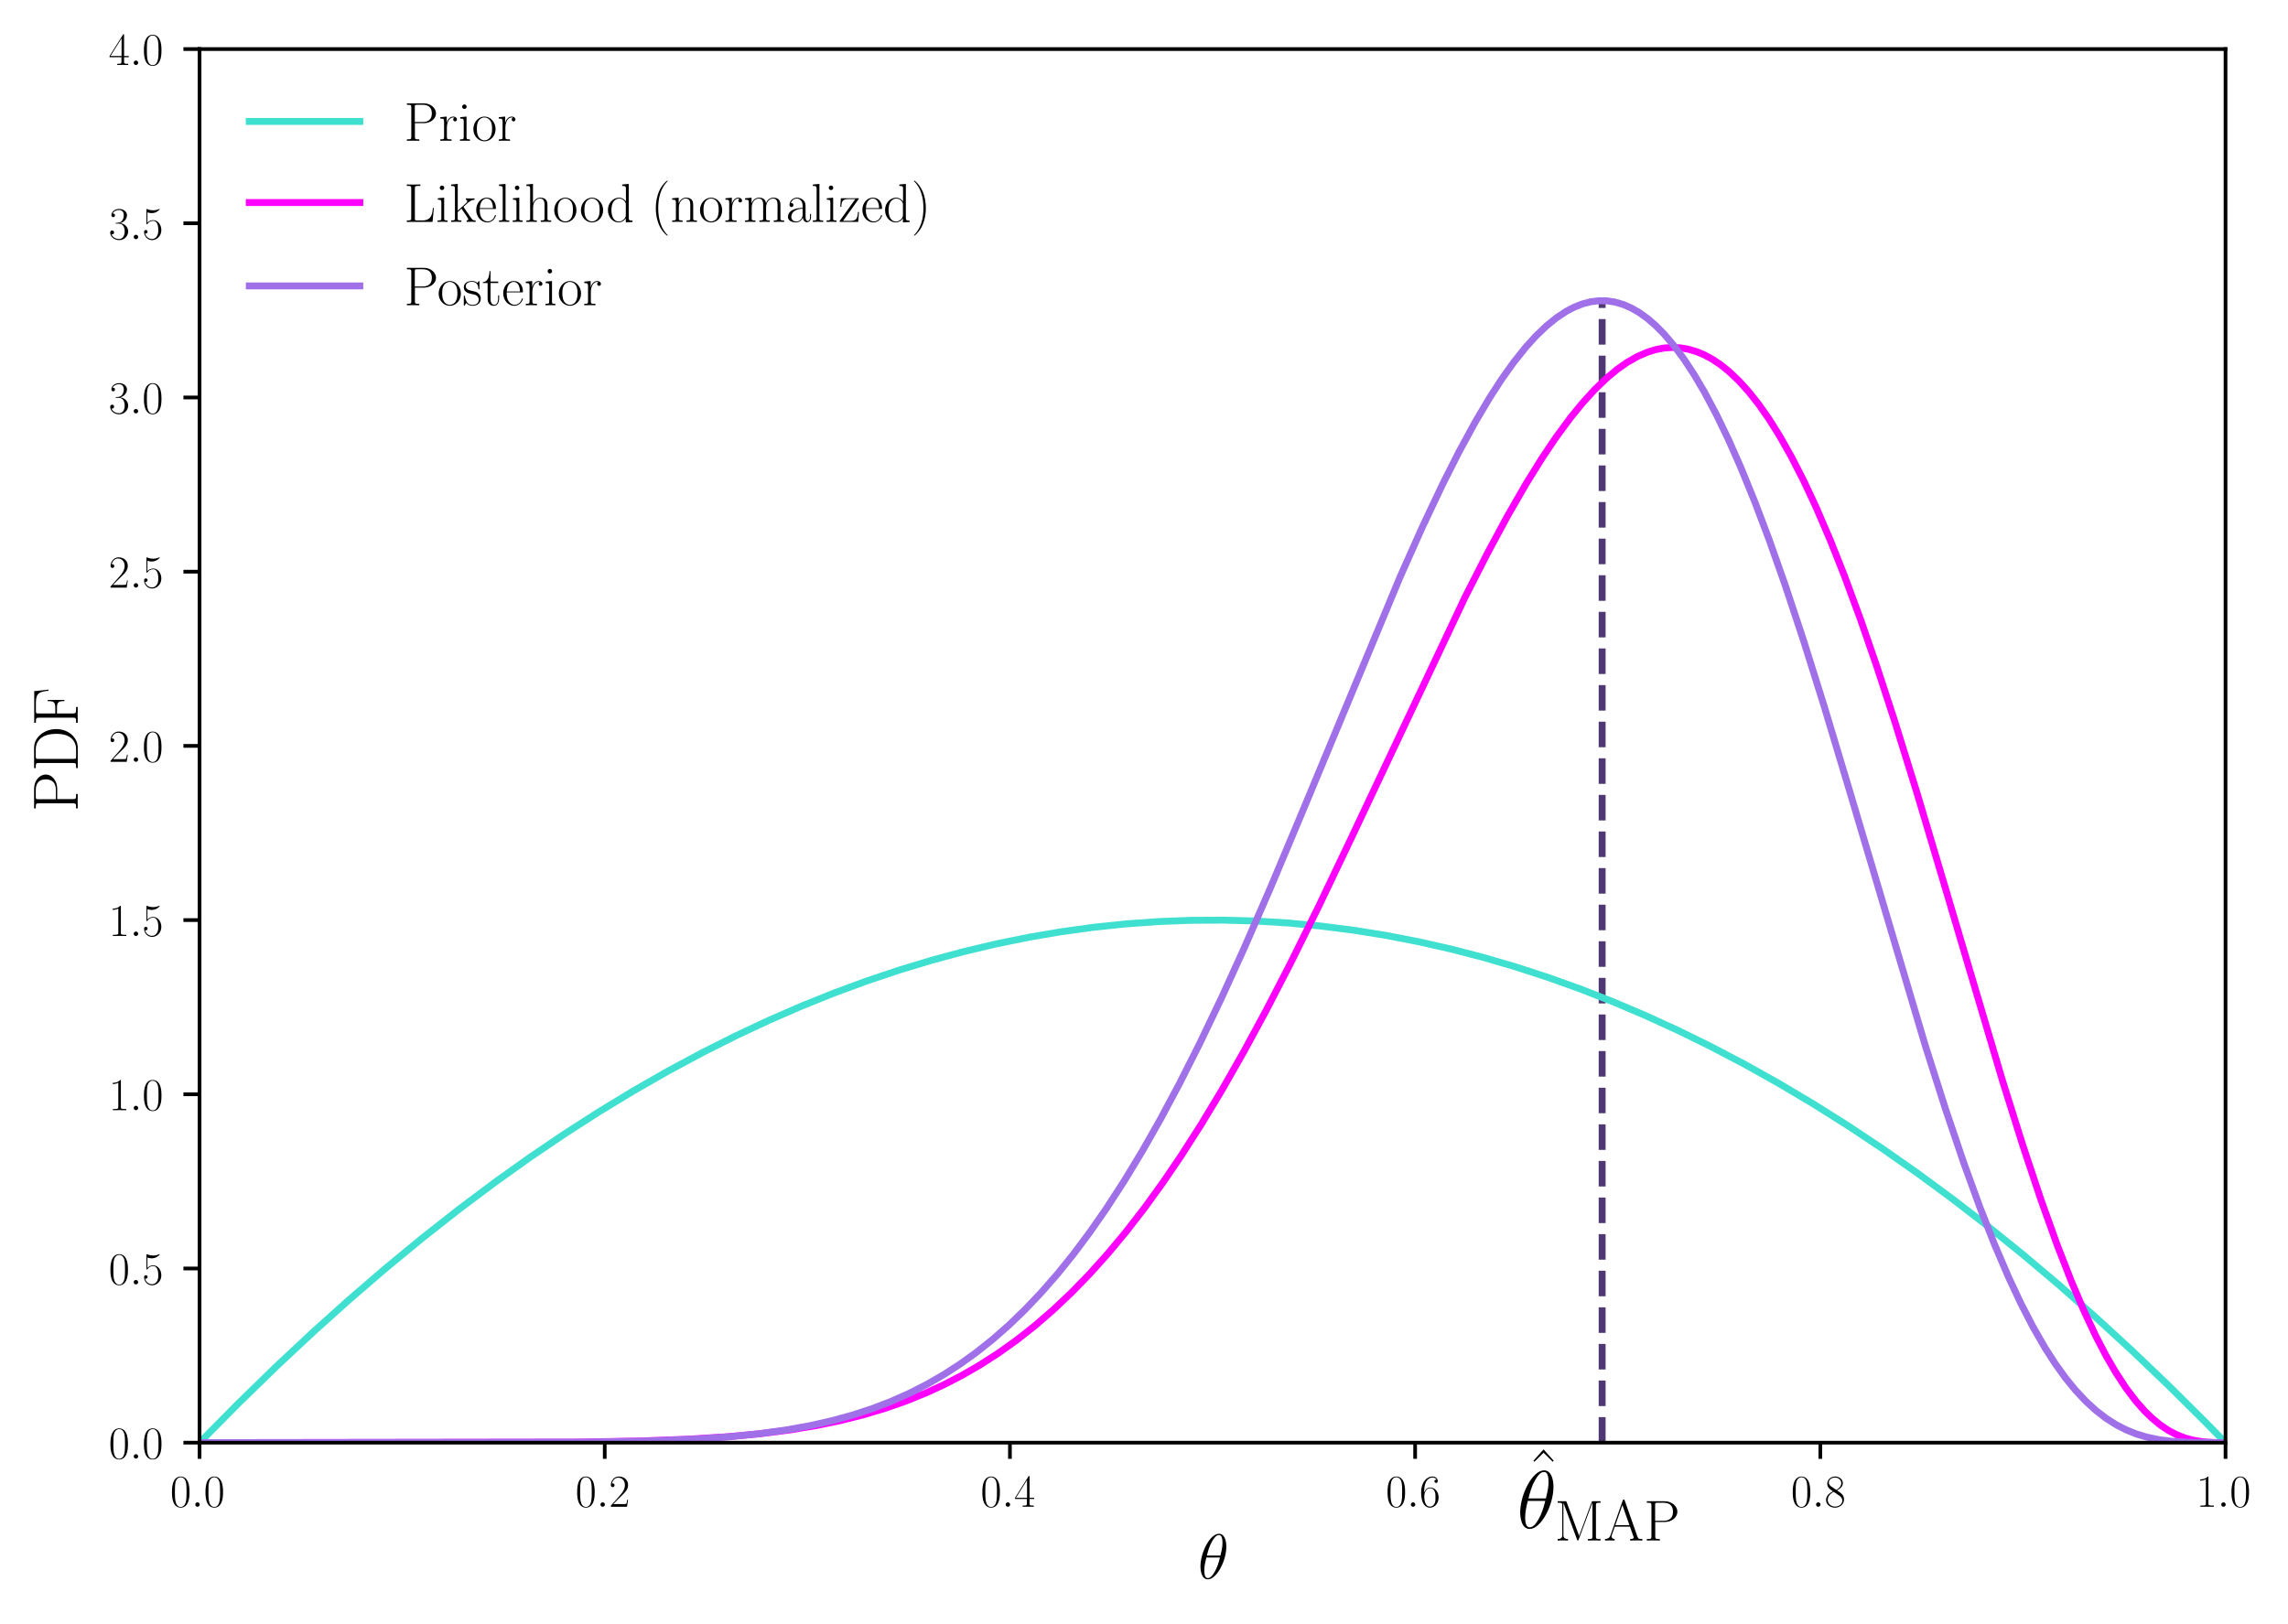 <?xml version="1.0" encoding="utf-8" standalone="no"?>
<!DOCTYPE svg PUBLIC "-//W3C//DTD SVG 1.1//EN"
  "http://www.w3.org/Graphics/SVG/1.1/DTD/svg11.dtd">
<!-- Created with matplotlib (https://matplotlib.org/) -->
<svg height="352.8pt" version="1.1" viewBox="0 0 496.8 352.8" width="496.8pt" xmlns="http://www.w3.org/2000/svg" xmlns:xlink="http://www.w3.org/1999/xlink">
 <defs>
  <style type="text/css">*{stroke-linecap:butt;stroke-linejoin:round;}</style>
 </defs>
 <g id="figure_1">
  <g id="patch_1">
   <path d="M 0 352.8
L 496.8 352.8
L 496.8 0
L 0 0
z
" style="fill:#ffffff;"/>
  </g>
  <g id="axes_1">
   <g id="patch_2">
    <path d="M 43.328 313.346
L 483.235 313.346
L 483.235 10.659
L 43.328 10.659
z
" style="fill:#ffffff;"/>
   </g>
   <g id="line2d_1">
    <path clip-path="url(#pb99b12817b)" d="M 347.879 313.346
L 347.879 65.303
" style="fill:none;stroke:#503874;stroke-dasharray:5.55,2.4;stroke-dashoffset:0;stroke-width:1.5;"/>
   </g>
   <g id="matplotlib.axis_1">
    <g id="xtick_1">
     <g id="line2d_2">
      <defs>
       <path d="M 0 0
L 0 3.5
" id="m74e664feb2" style="stroke:#000000;stroke-width:0.8;"/>
      </defs>
      <g>
       <use style="stroke:#000000;stroke-width:0.8;" x="43.328" xlink:href="#m74e664feb2" y="313.346"/>
      </g>
     </g>
     <g id="text_1">
      <!-- $\mathdefault{0.0}$ -->
      <g transform="translate(36.963 327.265)scale(0.1 -0.1)">
       <defs>
        <path d="M 42 31.844
C 42 37.969 41.906 48.422 37.703 56.453
C 34 63.484 28.094 66 22.906 66
C 18.094 66 12 63.781 8.203 56.562
C 4.203 49.016 3.797 39.672 3.797 31.844
C 3.797 26.109 3.906 17.375 7 9.734
C 11.297 -0.609 19 -2 22.906 -2
C 27.5 -2 34.5 -0.109 38.594 9.438
C 41.594 16.375 42 24.5 42 31.844
z
M 22.906 -0.406
C 16.5 -0.406 12.703 5.125 11.297 12.75
C 10.203 18.688 10.203 27.328 10.203 32.953
C 10.203 40.688 10.203 47.109 11.5 53.234
C 13.406 61.781 19 64.391 22.906 64.391
C 27 64.391 32.297 61.672 34.203 53.438
C 35.5 47.719 35.594 40.984 35.594 32.953
C 35.594 26.422 35.594 18.375 34.406 12.453
C 32.297 1.5 26.406 -0.406 22.906 -0.406
z
" id="CMR17-48"/>
        <path d="M 18.406 4.797
C 18.406 7.688 16 9.688 13.594 9.688
C 10.703 9.688 8.703 7.297 8.703 4.891
C 8.703 2 11.094 0 13.5 0
C 16.406 0 18.406 2.391 18.406 4.797
z
" id="CMMI12-58"/>
       </defs>
       <use transform="scale(0.996)" xlink:href="#CMR17-48"/>
       <use transform="translate(45.69 0)scale(0.996)" xlink:href="#CMMI12-58"/>
       <use transform="translate(72.788 0)scale(0.996)" xlink:href="#CMR17-48"/>
      </g>
     </g>
    </g>
    <g id="xtick_2">
     <g id="line2d_3">
      <g>
       <use style="stroke:#000000;stroke-width:0.8;" x="131.309" xlink:href="#m74e664feb2" y="313.346"/>
      </g>
     </g>
     <g id="text_2">
      <!-- $\mathdefault{0.2}$ -->
      <g transform="translate(124.944 327.265)scale(0.1 -0.1)">
       <defs>
        <path d="M 41.703 15.469
L 39.906 15.469
C 38.906 8.391 38.094 7.188 37.703 6.594
C 37.203 5.797 30 5.797 28.594 5.797
L 9.406 5.797
C 13 9.688 20 16.766 28.5 24.938
C 34.594 30.719 41.703 37.5 41.703 47.391
C 41.703 59.188 32.297 66 21.797 66
C 10.797 66 4.094 56.297 4.094 47.297
C 4.094 43.391 7 42.891 8.203 42.891
C 9.203 42.891 12.203 43.484 12.203 46.984
C 12.203 50.094 9.594 51 8.203 51
C 7.594 51 7 50.891 6.594 50.688
C 8.5 59.188 14.297 63.391 20.406 63.391
C 29.094 63.391 34.797 56.5 34.797 47.391
C 34.797 38.703 29.703 31.219 24 24.734
L 4.094 2.297
L 4.094 0
L 39.297 0
z
" id="CMR17-50"/>
       </defs>
       <use transform="scale(0.996)" xlink:href="#CMR17-48"/>
       <use transform="translate(45.69 0)scale(0.996)" xlink:href="#CMMI12-58"/>
       <use transform="translate(72.788 0)scale(0.996)" xlink:href="#CMR17-50"/>
      </g>
     </g>
    </g>
    <g id="xtick_3">
     <g id="line2d_4">
      <g>
       <use style="stroke:#000000;stroke-width:0.8;" x="219.291" xlink:href="#m74e664feb2" y="313.346"/>
      </g>
     </g>
     <g id="text_3">
      <!-- $\mathdefault{0.4}$ -->
      <g transform="translate(212.926 327.265)scale(0.1 -0.1)">
       <defs>
        <path d="M 33.594 64.797
C 33.594 66.891 33.5 67 31.703 67
L 2 19.594
L 2 17
L 27.797 17
L 27.797 7.188
C 27.797 3.594 27.594 2.594 20.594 2.594
L 18.703 2.594
L 18.703 0
C 21.906 0.188 27.297 0.188 30.703 0.188
C 34.094 0.188 39.5 0.188 42.703 0
L 42.703 2.594
L 40.797 2.594
C 33.797 2.594 33.594 3.594 33.594 7.188
L 33.594 17
L 43.797 17
L 43.797 19.594
L 33.594 19.594
z
M 28.094 58.172
L 28.094 19.594
L 4 19.594
z
" id="CMR17-52"/>
       </defs>
       <use transform="scale(0.996)" xlink:href="#CMR17-48"/>
       <use transform="translate(45.69 0)scale(0.996)" xlink:href="#CMMI12-58"/>
       <use transform="translate(72.788 0)scale(0.996)" xlink:href="#CMR17-52"/>
      </g>
     </g>
    </g>
    <g id="xtick_4">
     <g id="line2d_5">
      <g>
       <use style="stroke:#000000;stroke-width:0.8;" x="307.272" xlink:href="#m74e664feb2" y="313.346"/>
      </g>
     </g>
     <g id="text_4">
      <!-- $\mathdefault{0.6}$ -->
      <g transform="translate(300.907 327.265)scale(0.1 -0.1)">
       <defs>
        <path d="M 10.594 34.344
C 10.594 58 21.797 63.688 28.297 63.688
C 30.406 63.688 35.5 63.266 37.5 59.094
C 35.906 59.094 32.906 59.094 32.906 55.594
C 32.906 52.891 35.094 52 36.5 52
C 37.406 52 40.094 52.391 40.094 55.797
C 40.094 62.297 35.094 66 28.203 66
C 16.297 66 3.797 53.297 3.797 31.422
C 3.797 4.016 15.094 -2 23.094 -2
C 32.797 -2 42 6.734 42 20.234
C 42 32.828 33.906 42 23.703 42
C 17.594 42 13.094 37.969 10.594 30.922
z
M 23.094 0.391
C 10.797 0.391 10.797 18.938 10.797 22.656
C 10.797 29.906 14.203 40.391 23.5 40.391
C 25.203 40.391 30.094 40.391 33.406 33.438
C 35.203 29.516 35.203 25.375 35.203 20.344
C 35.203 14.906 35.203 10.875 33.094 6.844
C 30.906 2.703 27.703 0.391 23.094 0.391
z
" id="CMR17-54"/>
       </defs>
       <use transform="scale(0.996)" xlink:href="#CMR17-48"/>
       <use transform="translate(45.69 0)scale(0.996)" xlink:href="#CMMI12-58"/>
       <use transform="translate(72.788 0)scale(0.996)" xlink:href="#CMR17-54"/>
      </g>
     </g>
    </g>
    <g id="xtick_5">
     <g id="line2d_6">
      <g>
       <use style="stroke:#000000;stroke-width:0.8;" x="395.254" xlink:href="#m74e664feb2" y="313.346"/>
      </g>
     </g>
     <g id="text_5">
      <!-- $\mathdefault{0.8}$ -->
      <g transform="translate(388.889 327.265)scale(0.1 -0.1)">
       <defs>
        <path d="M 27.203 35.766
C 33.5 38.969 39.906 43.797 39.906 51.531
C 39.906 60.688 31.094 66 23 66
C 13.906 66 5.906 59.375 5.906 50.234
C 5.906 47.719 6.5 43.391 10.406 39.578
C 11.406 38.578 15.594 35.562 18.297 33.656
C 13.797 31.344 3.297 25.812 3.297 14.766
C 3.297 4.406 13.094 -2 22.797 -2
C 33.5 -2 42.5 5.719 42.5 15.969
C 42.5 25.109 36.406 29.328 32.406 32.047
z
M 14.094 44.609
C 13.297 45.109 9.297 48.219 9.297 52.938
C 9.297 59.078 15.594 63.688 22.797 63.688
C 30.703 63.688 36.5 58.062 36.5 51.531
C 36.5 42.188 26.094 36.859 25.594 36.859
C 25.5 36.859 25.406 36.859 24.594 37.469
z
M 32.5 24
C 34 22.906 38.797 19.578 38.797 13.453
C 38.797 6.016 31.406 0.391 23 0.391
C 13.906 0.391 7 6.922 7 14.859
C 7 22.797 13.094 29.438 20 32.547
z
" id="CMR17-56"/>
       </defs>
       <use transform="scale(0.996)" xlink:href="#CMR17-48"/>
       <use transform="translate(45.69 0)scale(0.996)" xlink:href="#CMMI12-58"/>
       <use transform="translate(72.788 0)scale(0.996)" xlink:href="#CMR17-56"/>
      </g>
     </g>
    </g>
    <g id="xtick_6">
     <g id="line2d_7">
      <g>
       <use style="stroke:#000000;stroke-width:0.8;" x="483.235" xlink:href="#m74e664feb2" y="313.346"/>
      </g>
     </g>
     <g id="text_6">
      <!-- $\mathdefault{1.0}$ -->
      <g transform="translate(476.87 327.265)scale(0.1 -0.1)">
       <defs>
        <path d="M 26.594 63.797
C 26.594 65.891 26.5 66 25.094 66
C 21.203 61.359 15.297 59.891 9.703 59.688
C 9.406 59.688 8.906 59.688 8.797 59.5
C 8.703 59.297 8.703 59.094 8.703 57
C 11.797 57 17 57.594 21 59.984
L 21 7.297
C 21 3.797 20.797 2.594 12.203 2.594
L 9.203 2.594
L 9.203 0
C 14 0.094 19 0.188 23.797 0.188
C 28.594 0.188 33.594 0.094 38.406 0
L 38.406 2.594
L 35.406 2.594
C 26.797 2.594 26.594 3.688 26.594 7.297
z
" id="CMR17-49"/>
       </defs>
       <use transform="scale(0.996)" xlink:href="#CMR17-49"/>
       <use transform="translate(45.69 0)scale(0.996)" xlink:href="#CMMI12-58"/>
       <use transform="translate(72.788 0)scale(0.996)" xlink:href="#CMR17-48"/>
      </g>
     </g>
    </g>
    <g id="text_7">
     <!-- $\theta$ -->
     <g transform="translate(260.099 342.888)scale(0.14 -0.14)">
      <defs>
       <path d="M 44.297 50
C 44.297 60.141 41.094 70 32.906 70
C 18.906 70 4 40.859 4 18.984
C 4 14.406 5 -1 15.5 -1
C 29.094 -1 44.297 27.422 44.297 50
z
M 14 36
C 15.5 41.859 17.594 50.203 21.594 57.266
C 24.906 63.219 28.406 67.984 32.797 67.984
C 36.094 67.984 38.297 65.203 38.297 55.672
C 38.297 52.094 38 47.125 35.094 36
z
M 34.406 33
C 31.906 23.25 29.797 17 26.203 10.734
C 23.297 5.656 19.797 1 15.594 1
C 12.5 1 10 3.375 10 13.219
C 10 19.672 11.594 26.438 13.203 33
z
" id="CMMI12-18"/>
      </defs>
      <use transform="scale(0.996)" xlink:href="#CMMI12-18"/>
     </g>
    </g>
   </g>
   <g id="matplotlib.axis_2">
    <g id="ytick_1">
     <g id="line2d_8">
      <defs>
       <path d="M 0 0
L -3.5 0
" id="m5a3b9e6952" style="stroke:#000000;stroke-width:0.8;"/>
      </defs>
      <g>
       <use style="stroke:#000000;stroke-width:0.8;" x="43.328" xlink:href="#m5a3b9e6952" y="313.346"/>
      </g>
     </g>
     <g id="text_8">
      <!-- $\mathdefault{0.0}$ -->
      <g transform="translate(23.598 316.806)scale(0.1 -0.1)">
       <use transform="scale(0.996)" xlink:href="#CMR17-48"/>
       <use transform="translate(45.69 0)scale(0.996)" xlink:href="#CMMI12-58"/>
       <use transform="translate(72.788 0)scale(0.996)" xlink:href="#CMR17-48"/>
      </g>
     </g>
    </g>
    <g id="ytick_2">
     <g id="line2d_9">
      <g>
       <use style="stroke:#000000;stroke-width:0.8;" x="43.328" xlink:href="#m5a3b9e6952" y="275.511"/>
      </g>
     </g>
     <g id="text_9">
      <!-- $\mathdefault{0.5}$ -->
      <g transform="translate(23.598 278.97)scale(0.1 -0.1)">
       <defs>
        <path d="M 11.406 58.594
C 12.406 58.188 16.5 56.891 20.703 56.891
C 30 56.891 35.094 61.891 38 64.688
C 38 65.484 38 66 37.406 66
C 37.297 66 37.094 66 36.297 65.594
C 32.797 64.094 28.703 63 23.703 63
C 20.703 63 16.203 63.359 11.297 65.484
C 10.203 66 10 66 9.906 66
C 9.406 66 9.297 65.891 9.297 63.906
L 9.297 34.859
C 9.297 33.016 9.297 32.5 10.297 32.5
C 10.797 32.5 11 32.703 11.5 33.422
C 14.703 38.047 19.094 40 24.094 40
C 27.594 40 35.094 37.734 35.094 20.203
C 35.094 16.984 35.094 11.188 32.094 6.594
C 29.594 2.484 25.703 0.391 21.406 0.391
C 14.797 0.391 8.094 4.984 6.297 12.688
C 6.703 12.594 7.5 12.391 7.906 12.391
C 9.203 12.391 11.703 13.094 11.703 16.188
C 11.703 18.891 9.797 20 7.906 20
C 5.594 20 4.094 18.594 4.094 15.797
C 4.094 7.094 11 -2 21.594 -2
C 31.906 -2 41.703 6.891 41.703 19.797
C 41.703 32.094 33.906 41.594 24.203 41.594
C 19.094 41.594 14.797 39.688 11.406 36
z
" id="CMR17-53"/>
       </defs>
       <use transform="scale(0.996)" xlink:href="#CMR17-48"/>
       <use transform="translate(45.69 0)scale(0.996)" xlink:href="#CMMI12-58"/>
       <use transform="translate(72.788 0)scale(0.996)" xlink:href="#CMR17-53"/>
      </g>
     </g>
    </g>
    <g id="ytick_3">
     <g id="line2d_10">
      <g>
       <use style="stroke:#000000;stroke-width:0.8;" x="43.328" xlink:href="#m5a3b9e6952" y="237.675"/>
      </g>
     </g>
     <g id="text_10">
      <!-- $\mathdefault{1.0}$ -->
      <g transform="translate(23.598 241.134)scale(0.1 -0.1)">
       <use transform="scale(0.996)" xlink:href="#CMR17-49"/>
       <use transform="translate(45.69 0)scale(0.996)" xlink:href="#CMMI12-58"/>
       <use transform="translate(72.788 0)scale(0.996)" xlink:href="#CMR17-48"/>
      </g>
     </g>
    </g>
    <g id="ytick_4">
     <g id="line2d_11">
      <g>
       <use style="stroke:#000000;stroke-width:0.8;" x="43.328" xlink:href="#m5a3b9e6952" y="199.839"/>
      </g>
     </g>
     <g id="text_11">
      <!-- $\mathdefault{1.5}$ -->
      <g transform="translate(23.598 203.298)scale(0.1 -0.1)">
       <use transform="scale(0.996)" xlink:href="#CMR17-49"/>
       <use transform="translate(45.69 0)scale(0.996)" xlink:href="#CMMI12-58"/>
       <use transform="translate(72.788 0)scale(0.996)" xlink:href="#CMR17-53"/>
      </g>
     </g>
    </g>
    <g id="ytick_5">
     <g id="line2d_12">
      <g>
       <use style="stroke:#000000;stroke-width:0.8;" x="43.328" xlink:href="#m5a3b9e6952" y="162.003"/>
      </g>
     </g>
     <g id="text_12">
      <!-- $\mathdefault{2.0}$ -->
      <g transform="translate(23.598 165.462)scale(0.1 -0.1)">
       <use transform="scale(0.996)" xlink:href="#CMR17-50"/>
       <use transform="translate(45.69 0)scale(0.996)" xlink:href="#CMMI12-58"/>
       <use transform="translate(72.788 0)scale(0.996)" xlink:href="#CMR17-48"/>
      </g>
     </g>
    </g>
    <g id="ytick_6">
     <g id="line2d_13">
      <g>
       <use style="stroke:#000000;stroke-width:0.8;" x="43.328" xlink:href="#m5a3b9e6952" y="124.167"/>
      </g>
     </g>
     <g id="text_13">
      <!-- $\mathdefault{2.5}$ -->
      <g transform="translate(23.598 127.626)scale(0.1 -0.1)">
       <use transform="scale(0.996)" xlink:href="#CMR17-50"/>
       <use transform="translate(45.69 0)scale(0.996)" xlink:href="#CMMI12-58"/>
       <use transform="translate(72.788 0)scale(0.996)" xlink:href="#CMR17-53"/>
      </g>
     </g>
    </g>
    <g id="ytick_7">
     <g id="line2d_14">
      <g>
       <use style="stroke:#000000;stroke-width:0.8;" x="43.328" xlink:href="#m5a3b9e6952" y="86.331"/>
      </g>
     </g>
     <g id="text_14">
      <!-- $\mathdefault{3.0}$ -->
      <g transform="translate(23.598 89.79)scale(0.1 -0.1)">
       <defs>
        <path d="M 22.094 34
C 31 34 34.906 26.141 34.906 17.094
C 34.906 5.031 28.5 0.391 22.703 0.391
C 17.406 0.391 8.797 3.016 6.094 10.797
C 6.594 10.594 7.094 10.594 7.594 10.594
C 10 10.594 11.797 12.188 11.797 14.797
C 11.797 17.688 9.594 19 7.594 19
C 5.906 19 3.297 18.188 3.297 14.484
C 3.297 5.234 12.297 -2 22.906 -2
C 34 -2 42.5 6.75 42.5 16.984
C 42.5 26.844 34.5 34 25 35.094
C 32.594 36.672 39.906 43.375 39.906 52.391
C 39.906 60.25 32 66 23 66
C 13.906 66 5.906 60.344 5.906 52.297
C 5.906 48.797 8.5 48.188 9.797 48.188
C 11.906 48.188 13.703 49.484 13.703 52.094
C 13.703 54.688 11.906 56 9.797 56
C 9.406 56 8.906 56 8.5 55.797
C 11.406 62.484 19.297 63.688 22.797 63.688
C 26.297 63.688 32.906 61.969 32.906 52.297
C 32.906 49.484 32.5 44.547 29.094 40.219
C 26.094 36.391 22.703 36.188 19.406 35.891
C 18.906 35.891 16.594 35.688 16.203 35.688
C 15.5 35.594 15.094 35.5 15.094 34.797
C 15.094 34.094 15.203 34 17.203 34
z
" id="CMR17-51"/>
       </defs>
       <use transform="scale(0.996)" xlink:href="#CMR17-51"/>
       <use transform="translate(45.69 0)scale(0.996)" xlink:href="#CMMI12-58"/>
       <use transform="translate(72.788 0)scale(0.996)" xlink:href="#CMR17-48"/>
      </g>
     </g>
    </g>
    <g id="ytick_8">
     <g id="line2d_15">
      <g>
       <use style="stroke:#000000;stroke-width:0.8;" x="43.328" xlink:href="#m5a3b9e6952" y="48.495"/>
      </g>
     </g>
     <g id="text_15">
      <!-- $\mathdefault{3.5}$ -->
      <g transform="translate(23.598 51.954)scale(0.1 -0.1)">
       <use transform="scale(0.996)" xlink:href="#CMR17-51"/>
       <use transform="translate(45.69 0)scale(0.996)" xlink:href="#CMMI12-58"/>
       <use transform="translate(72.788 0)scale(0.996)" xlink:href="#CMR17-53"/>
      </g>
     </g>
    </g>
    <g id="ytick_9">
     <g id="line2d_16">
      <g>
       <use style="stroke:#000000;stroke-width:0.8;" x="43.328" xlink:href="#m5a3b9e6952" y="10.659"/>
      </g>
     </g>
     <g id="text_16">
      <!-- $\mathdefault{4.0}$ -->
      <g transform="translate(23.598 14.118)scale(0.1 -0.1)">
       <use transform="scale(0.996)" xlink:href="#CMR17-52"/>
       <use transform="translate(45.69 0)scale(0.996)" xlink:href="#CMMI12-58"/>
       <use transform="translate(72.788 0)scale(0.996)" xlink:href="#CMR17-48"/>
      </g>
     </g>
    </g>
    <g id="text_17">
     <!-- PDF -->
     <g transform="translate(16.886 176.32)rotate(-90)scale(0.14 -0.14)">
      <defs>
       <path d="M 19.797 32
L 35.797 32
C 48.703 32 58.094 40.359 58.094 49.797
C 58.094 59.234 48.906 68 35.797 68
L 5.203 68
L 5.203 65.391
C 12.094 65.391 13.203 65.391 13.203 60.922
L 13.203 7.078
C 13.203 2.594 12.094 2.594 5.203 2.594
L 5.203 0
C 8.094 0.188 13.406 0.188 16.5 0.188
C 19.594 0.188 24.906 0.188 27.797 0
L 27.797 2.594
C 20.906 2.594 19.797 2.594 19.797 7.078
z
M 19.594 34.094
L 19.594 61.516
C 19.594 64.891 19.797 65.391 23.797 65.391
L 33.906 65.391
C 46.797 65.391 50.5 58.047 50.5 49.797
C 50.5 40.75 46.094 34.094 33.906 34.094
z
" id="CMR17-80"/>
       <path d="M 5.203 68
L 5.203 65.391
C 12.094 65.391 13.203 65.391 13.203 60.906
L 13.203 7.078
C 13.203 2.594 12.094 2.594 5.203 2.594
L 5.203 0
L 37 0
C 53.094 0 66 14.734 66 33.438
C 66 52.25 53.297 68 37 68
z
M 23.797 2.594
C 19.797 2.594 19.594 3.094 19.594 6.469
L 19.594 61.5
C 19.594 64.891 19.797 65.391 23.797 65.391
L 35 65.391
C 43.297 65.391 58.594 60.516 58.594 33.438
C 58.594 19.406 54.5 13.734 52.594 11.047
C 50.203 7.969 44.5 2.594 35 2.594
z
" id="CMR17-68"/>
       <path d="M 54.406 67.797
L 5.094 67.797
L 5.094 65.188
C 12 65.188 13.094 65.188 13.094 60.672
L 13.094 7.031
C 13.094 2.594 12 2.594 5.094 2.594
L 5.094 0
C 8 0.188 13.594 0.188 16.703 0.188
C 20.797 0.188 25.594 0.188 29.703 0
L 29.703 2.594
L 27.5 2.594
C 19.906 2.594 19.703 3.578 19.703 7.125
L 19.703 32.391
L 28.703 32.391
C 38 32.391 38.906 29.141 38.906 20.844
L 40.703 20.844
L 40.703 46.734
L 38.906 46.734
C 38.906 38.297 38 35 28.703 35
L 19.703 35
L 19.703 61.281
C 19.703 64.688 19.906 65.188 23.906 65.188
L 36.797 65.188
C 51.906 65.188 53.594 58.969 55 45.625
L 56.797 45.625
z
" id="CMR17-70"/>
      </defs>
      <use transform="scale(0.996)" xlink:href="#CMR17-80"/>
      <use transform="translate(62.586 0)scale(0.996)" xlink:href="#CMR17-68"/>
      <use transform="translate(132.98 0)scale(0.996)" xlink:href="#CMR17-70"/>
     </g>
    </g>
   </g>
   <g id="line2d_17">
    <path clip-path="url(#pb99b12817b)" d="M 43.328 313.346
L 51.695 304.875
L 60.061 296.733
L 67.987 289.322
L 75.914 282.206
L 83.84 275.384
L 91.766 268.858
L 99.692 262.626
L 107.619 256.689
L 115.105 251.353
L 122.591 246.279
L 130.076 241.469
L 137.562 236.921
L 145.048 232.636
L 152.534 228.615
L 160.02 224.856
L 167.066 221.559
L 174.111 218.494
L 181.157 215.663
L 188.202 213.064
L 195.248 210.698
L 202.293 208.566
L 209.339 206.666
L 216.384 204.999
L 223.43 203.565
L 230.476 202.364
L 237.521 201.396
L 244.567 200.66
L 251.612 200.158
L 258.658 199.889
L 265.703 199.852
L 272.749 200.049
L 279.794 200.478
L 286.84 201.141
L 293.886 202.036
L 300.931 203.164
L 307.977 204.526
L 315.022 206.12
L 322.068 207.947
L 329.113 210.007
L 336.159 212.3
L 343.205 214.825
L 350.25 217.584
L 357.296 220.576
L 364.341 223.801
L 371.387 227.258
L 378.873 231.187
L 386.359 235.379
L 393.844 239.834
L 401.33 244.551
L 408.816 249.532
L 416.302 254.776
L 423.788 260.282
L 431.274 266.052
L 439.2 272.447
L 447.126 279.138
L 455.053 286.123
L 462.979 293.403
L 470.905 300.978
L 478.831 308.847
L 483.235 313.346
L 483.235 313.346
" style="fill:none;stroke:#40e0d0;stroke-linecap:square;stroke-width:1.5;"/>
   </g>
   <g id="line2d_18">
    <path clip-path="url(#pb99b12817b)" d="M 43.328 313.346
L 124.352 313.239
L 138.883 312.99
L 149.452 312.596
L 157.818 312.07
L 164.864 311.419
L 171.469 310.582
L 177.194 309.637
L 182.478 308.548
L 187.322 307.336
L 192.165 305.894
L 196.569 304.356
L 200.972 302.581
L 204.935 300.761
L 208.899 298.713
L 212.862 296.42
L 216.825 293.865
L 220.788 291.033
L 224.751 287.909
L 228.714 284.478
L 232.677 280.728
L 236.64 276.647
L 240.604 272.226
L 244.567 267.458
L 248.53 262.337
L 252.493 256.863
L 256.456 251.036
L 260.86 244.152
L 265.263 236.85
L 270.107 228.355
L 274.951 219.407
L 280.235 209.177
L 286.4 196.715
L 293.445 181.946
L 318.105 129.714
L 322.949 120.206
L 327.352 112.036
L 331.315 105.157
L 334.838 99.485
L 337.92 94.908
L 341.003 90.729
L 343.645 87.49
L 346.287 84.593
L 348.929 82.058
L 351.131 80.237
L 353.332 78.693
L 355.534 77.438
L 357.736 76.482
L 359.497 75.94
L 361.259 75.599
L 363.02 75.465
L 364.782 75.543
L 366.543 75.835
L 368.304 76.345
L 370.066 77.076
L 371.827 78.031
L 373.588 79.211
L 375.35 80.619
L 377.552 82.7
L 379.753 85.139
L 381.955 87.936
L 384.157 91.09
L 386.359 94.597
L 389.001 99.266
L 391.643 104.426
L 394.285 110.064
L 397.367 117.222
L 400.45 124.973
L 403.972 134.505
L 407.495 144.688
L 411.458 156.818
L 416.302 172.425
L 422.467 193.109
L 434.797 234.683
L 439.2 248.713
L 443.163 260.6
L 446.686 270.415
L 449.769 278.317
L 452.411 284.519
L 455.053 290.15
L 457.254 294.381
L 459.456 298.175
L 461.658 301.523
L 463.86 304.418
L 465.621 306.41
L 467.382 308.119
L 469.144 309.551
L 470.905 310.719
L 472.667 311.636
L 474.428 312.324
L 476.189 312.805
L 478.391 313.163
L 481.033 313.328
L 483.235 313.346
L 483.235 313.346
" style="fill:none;stroke:#ff00ff;stroke-linecap:square;stroke-width:1.5;"/>
   </g>
   <g id="line2d_19">
    <path clip-path="url(#pb99b12817b)" d="M 43.328 313.346
L 127.434 313.236
L 141.085 312.98
L 150.773 312.582
L 158.259 312.067
L 164.864 311.398
L 170.588 310.604
L 175.873 309.652
L 180.716 308.558
L 185.12 307.347
L 189.523 305.903
L 193.486 304.378
L 197.45 302.616
L 201.413 300.594
L 204.935 298.559
L 208.458 296.284
L 211.981 293.752
L 215.504 290.948
L 219.027 287.856
L 222.549 284.463
L 226.072 280.755
L 229.595 276.722
L 233.118 272.354
L 236.64 267.643
L 240.163 262.584
L 244.126 256.474
L 248.089 249.922
L 252.053 242.932
L 256.016 235.518
L 260.419 226.802
L 265.263 216.672
L 270.107 206.031
L 275.831 192.897
L 282.877 176.115
L 304.014 125.289
L 308.857 114.438
L 313.261 105.132
L 316.784 98.163
L 320.306 91.69
L 323.389 86.487
L 326.031 82.403
L 328.673 78.697
L 331.315 75.392
L 333.517 72.965
L 335.719 70.848
L 337.92 69.055
L 340.122 67.599
L 341.883 66.683
L 343.645 65.996
L 345.406 65.541
L 347.168 65.323
L 348.929 65.347
L 350.69 65.615
L 352.452 66.13
L 354.213 66.896
L 355.975 67.913
L 357.736 69.183
L 359.497 70.707
L 361.259 72.483
L 363.46 75.058
L 365.662 78.025
L 367.864 81.378
L 370.066 85.11
L 372.708 90.079
L 375.35 95.564
L 377.992 101.544
L 381.074 109.113
L 384.157 117.274
L 387.68 127.259
L 391.643 139.222
L 396.046 153.254
L 401.771 172.313
L 418.064 227.162
L 422.467 240.976
L 426.43 252.666
L 429.953 262.342
L 433.035 270.182
L 436.118 277.385
L 438.76 283.022
L 441.402 288.145
L 444.044 292.743
L 446.246 296.17
L 448.448 299.234
L 450.649 301.938
L 452.851 304.294
L 455.053 306.315
L 457.254 308.018
L 459.456 309.425
L 461.658 310.558
L 463.86 311.446
L 466.061 312.117
L 468.703 312.68
L 471.786 313.072
L 475.309 313.279
L 481.033 313.346
L 483.235 313.346
L 483.235 313.346
" style="fill:none;stroke:#a070e8;stroke-linecap:square;stroke-width:1.5;"/>
   </g>
   <g id="patch_3">
    <path d="M 43.328 313.346
L 43.328 10.659
" style="fill:none;stroke:#000000;stroke-linecap:square;stroke-linejoin:miter;stroke-width:0.8;"/>
   </g>
   <g id="patch_4">
    <path d="M 483.235 313.346
L 483.235 10.659
" style="fill:none;stroke:#000000;stroke-linecap:square;stroke-linejoin:miter;stroke-width:0.8;"/>
   </g>
   <g id="patch_5">
    <path d="M 43.328 313.346
L 483.235 313.346
" style="fill:none;stroke:#000000;stroke-linecap:square;stroke-linejoin:miter;stroke-width:0.8;"/>
   </g>
   <g id="patch_6">
    <path d="M 43.328 10.659
L 483.235 10.659
" style="fill:none;stroke:#000000;stroke-linecap:square;stroke-linejoin:miter;stroke-width:0.8;"/>
   </g>
   <g id="text_18">
    <!-- $\hat{\theta}_{\mathrm{MAP}}$ -->
    <g transform="translate(329.368 331.904)scale(0.18 -0.18)">
     <defs>
      <path d="M 22.906 69
L 10.594 55.188
L 11.797 54
L 22.906 64.984
L 34 54
L 35.203 55.188
z
" id="CMR17-94"/>
      <path d="M 20.906 66.391
C 20.297 67.891 20.203 68 18.094 68
L 5.297 68
L 5.297 65.391
C 12.203 65.391 13.297 65.391 13.297 60.906
L 13.297 9.75
C 13.297 7.266 13.297 2.594 5.297 2.594
L 5.297 0
C 7.594 0.188 11.797 0.188 14.297 0.188
C 16.797 0.188 21 0.188 23.297 0
L 23.297 2.594
C 15.297 2.594 15.297 7.266 15.297 9.75
L 15.297 64.984
L 15.406 64.984
L 38.906 1.594
C 39.297 0.594 39.5 0 40.297 0
C 41.094 0 41.297 0.594 41.703 1.594
L 65.406 65.484
L 65.5 65.484
L 65.5 7.078
C 65.5 2.594 64.406 2.594 57.5 2.594
L 57.5 0
C 60.203 0.188 65.594 0.188 68.5 0.188
C 71.406 0.188 76.906 0.188 79.594 0
L 79.594 2.594
C 72.703 2.594 71.594 2.594 71.594 7.078
L 71.594 60.906
C 71.594 65.391 72.703 65.391 79.594 65.391
L 79.594 68
L 66.906 68
C 64.797 68 64.703 67.891 64.094 66.391
L 42.5 8.062
z
" id="CMR17-77"/>
      <path d="M 36.297 69.391
C 35.797 70.688 35.594 71 34.594 71
C 33.594 71 33.406 70.688 32.906 69.391
L 11.703 9.062
C 9.797 3.688 5.797 2.594 2.297 2.594
L 2.297 0
C 4.094 0.188 8.094 0.188 10 0.188
C 12.5 0.188 16.5 0.188 18.906 0
L 18.906 2.594
C 14.203 2.797 13.5 5.969 13.5 7.172
C 13.5 8.062 13.703 8.562 13.906 9.156
L 19.203 24
L 45.406 24
L 51.406 7.078
C 51.906 5.875 51.906 5.672 51.906 5.281
C 51.906 2.594 47.594 2.594 45.703 2.594
L 45.703 0
C 48.594 0.188 53.797 0.188 56.906 0.188
C 59.5 0.188 64.5 0.188 66.906 0
L 66.906 2.594
C 61.594 2.594 59.797 2.594 58.5 6.281
z
M 32.297 61.312
L 44.5 26.594
L 20.094 26.594
z
" id="CMR17-65"/>
     </defs>
     <use transform="translate(9.369 26.297)scale(0.996)" xlink:href="#CMR17-94"/>
     <use transform="scale(0.996)" xlink:href="#CMMI12-18"/>
     <use transform="translate(45.46 -14.944)scale(0.697)" xlink:href="#CMR17-77"/>
     <use transform="translate(104.74 -14.944)scale(0.697)" xlink:href="#CMR17-65"/>
     <use transform="translate(153.091 -14.944)scale(0.697)" xlink:href="#CMR17-80"/>
    </g>
   </g>
   <g id="legend_1">
    <g id="patch_7">
     <path d="M 51.728 73.423
L 212.551 73.423
Q 214.951 73.423 214.951 71.023
L 214.951 19.059
Q 214.951 16.659 212.551 16.659
L 51.728 16.659
Q 49.328 16.659 49.328 19.059
L 49.328 71.023
Q 49.328 73.423 51.728 73.423
z
" style="fill:none;opacity:0;"/>
    </g>
    <g id="line2d_20">
     <path d="M 54.128 26.377
L 78.128 26.377
" style="fill:none;stroke:#40e0d0;stroke-linecap:square;stroke-width:1.5;"/>
    </g>
    <g id="line2d_21"/>
    <g id="text_19">
     <!-- Prior -->
     <g transform="translate(87.728 30.577)scale(0.12 -0.12)">
      <defs>
       <path d="M 15 23.703
C 15 33.344 19.094 42.391 26.594 42.391
C 27.297 42.391 28 42.297 28.703 41.984
C 28.703 41.984 26.5 41.281 26.5 38.672
C 26.5 36.266 28.406 35.266 29.906 35.266
C 31.094 35.266 33.297 35.969 33.297 38.781
C 33.297 41.984 30.094 44 26.703 44
C 19.094 44 15.797 36.562 14.797 33.047
L 14.703 33.047
L 14.703 44
L 3.094 42.891
L 3.094 40.281
C 9 40.281 9.906 39.688 9.906 34.859
L 9.906 6.922
C 9.906 3.094 9.5 2.594 3.094 2.594
L 3.094 0
C 5.5 0.188 10.094 0.188 12.703 0.188
C 15.594 0.188 20.703 0.188 23.406 0
L 23.406 2.594
C 16.203 2.594 15 2.594 15 7.109
z
" id="CMR17-114"/>
       <path d="M 15.5 61.891
C 15.5 64.094 13.703 66 11.406 66
C 9.203 66 7.297 64.188 7.297 61.891
C 7.297 59.688 9.094 57.797 11.406 57.797
C 13.594 57.797 15.5 59.594 15.5 61.891
z
M 3.797 42.891
L 3.797 40.297
C 9.406 40.297 10.203 39.688 10.203 34.859
L 10.203 6.922
C 10.203 3.094 9.797 2.594 3.406 2.594
L 3.406 0
C 5.797 0.188 10.094 0.188 12.594 0.188
C 15 0.188 19.094 0.188 21.406 0
L 21.406 2.594
C 15.5 2.594 15.297 3.203 15.297 6.812
L 15.297 44
z
" id="CMR17-105"/>
       <path d="M 43.094 21.188
C 43.094 34 33.797 44 22.906 44
C 12 44 2.703 34 2.703 21.188
C 2.703 8.594 12 -1 22.906 -1
C 33.797 -1 43.094 8.594 43.094 21.188
z
M 22.906 0.797
C 18.203 0.797 14.203 3.594 11.906 7.5
C 9.406 12 9.094 17.594 9.094 22
C 9.094 26.188 9.297 31.391 11.906 35.891
C 13.906 39.188 17.797 42.391 22.906 42.391
C 27.406 42.391 31.203 39.891 33.594 36.391
C 36.703 31.688 36.703 25.094 36.703 22
C 36.703 18.094 36.5 12.094 33.797 7.297
C 31 2.688 26.703 0.797 22.906 0.797
z
" id="CMR17-111"/>
      </defs>
      <use transform="scale(0.996)" xlink:href="#CMR17-80"/>
      <use transform="translate(62.586 0)scale(0.996)" xlink:href="#CMR17-114"/>
      <use transform="translate(97.867 0)scale(0.996)" xlink:href="#CMR17-105"/>
      <use transform="translate(122.738 0)scale(0.996)" xlink:href="#CMR17-111"/>
      <use transform="translate(168.429 0)scale(0.996)" xlink:href="#CMR17-114"/>
     </g>
    </g>
    <g id="line2d_22">
     <path d="M 54.128 43.991
L 78.128 43.991
" style="fill:none;stroke:#ff00ff;stroke-linecap:square;stroke-width:1.5;"/>
    </g>
    <g id="line2d_23"/>
    <g id="text_20">
     <!-- Likelihood (normalized) -->
     <g transform="translate(87.728 48.191)scale(0.12 -0.12)">
      <defs>
       <path d="M 54.203 25.188
L 52.406 25.188
C 51.594 15.328 50.297 2.594 33.203 2.594
L 23.906 2.594
C 19.906 2.594 19.703 3.094 19.703 6.469
L 19.703 60.812
C 19.703 64.391 19.906 65.391 27.5 65.391
L 29.703 65.391
L 29.703 68
C 25.594 67.797 20.797 67.797 16.703 67.797
C 13.594 67.797 8 67.797 5.094 68
L 5.094 65.391
C 12 65.391 13.094 65.391 13.094 60.906
L 13.094 7.078
C 13.094 2.594 12 2.594 5.094 2.594
L 5.094 0
L 51.797 0
z
" id="CMR17-76"/>
       <path d="M 26.094 26.234
C 26 26.438 25.5 27.031 25.5 27.328
C 25.5 27.531 32.594 33.984 33.5 34.781
C 39.203 39.562 42.797 40.047 45.406 40.156
L 45.406 42.734
C 44.797 42.734 44.594 42.734 44.5 42.641
L 39.594 42.531
C 36.797 42.531 32.5 42.531 29.797 42.734
L 29.797 40.156
C 31.203 40.047 32.203 39.266 32.203 37.859
C 32.203 35.875 30.203 33.984 30.094 33.984
L 15 20.281
L 15 69
L 3.094 67.891
L 3.094 65.297
C 9 65.297 9.906 64.703 9.906 59.922
L 9.906 6.859
C 9.906 3.094 9.5 2.594 3.094 2.594
L 3.094 0
C 5.5 0.188 9.906 0.188 12.406 0.188
C 14.906 0.188 19.297 0.188 21.703 0
L 21.703 2.594
C 15.297 2.594 14.906 2.984 14.906 6.859
L 14.906 17.797
L 21.797 24.062
L 31.906 9.156
C 33.094 7.359 34.094 5.969 34.094 4.672
C 34.094 2.891 32.297 2.594 31.094 2.594
L 31.094 0
C 33.5 0.188 37.797 0.188 40.297 0.188
C 42.094 0.188 45.797 0.094 47.5 0
L 47.5 2.594
C 42.797 2.594 41.703 3.484 38.703 7.859
z
" id="CMR17-107"/>
       <path d="M 38.094 23.484
C 38.5 23.891 38.5 24.094 38.5 25.094
C 38.5 35.172 33.094 44 21.703 44
C 11.094 44 2.703 33.984 2.703 21.781
C 2.703 8.656 12.203 -1 22.797 -1
C 34 -1 38.406 9.672 38.406 11.797
C 38.406 12.5 37.797 12.5 37.594 12.5
C 36.906 12.5 36.797 12.297 36.406 11.078
C 34.203 4.219 28.703 0.797 23.5 0.797
C 19.203 0.797 14.906 3.219 12.203 7.656
C 9.094 12.797 9.094 18.75 9.094 23.484
z
M 9.203 25
C 9.906 39.234 17.594 42.391 21.594 42.391
C 28.406 42.391 33 36.062 33.094 25
z
" id="CMR17-101"/>
       <path d="M 15.297 69
L 3.406 67.891
L 3.406 65.297
C 9.297 65.297 10.203 64.703 10.203 59.922
L 10.203 6.859
C 10.203 3.094 9.797 2.594 3.406 2.594
L 3.406 0
C 5.797 0.188 10.203 0.188 12.703 0.188
C 15.297 0.188 19.703 0.188 22.094 0
L 22.094 2.594
C 15.703 2.594 15.297 2.984 15.297 6.859
z
" id="CMR17-108"/>
       <path d="M 41.5 30.531
C 41.5 35.656 40.5 44 28.703 44
C 20.5 44 16.5 37.375 15.297 34.047
L 15.203 34.047
L 15.203 69
L 3.297 67.891
L 3.297 65.297
C 9.203 65.297 10.094 64.703 10.094 60.047
L 10.094 6.922
C 10.094 3.094 9.703 2.594 3.297 2.594
L 3.297 0
C 5.703 0.188 10.094 0.188 12.703 0.188
C 15.297 0.188 19.797 0.188 22.203 0
L 22.203 2.594
C 15.797 2.594 15.406 3 15.406 6.922
L 15.406 26.219
C 15.406 35.453 21 42.391 28 42.391
C 35.406 42.391 36.203 35.766 36.203 30.938
L 36.203 6.922
C 36.203 3.094 35.797 2.594 29.406 2.594
L 29.406 0
C 31.797 0.188 36.203 0.188 38.797 0.188
C 41.406 0.188 45.906 0.188 48.297 0
L 48.297 2.594
C 41.906 2.594 41.5 3 41.5 6.922
z
" id="CMR17-104"/>
       <path d="M 29.203 67.891
L 29.203 65.297
C 35.094 65.297 36 64.703 36 60.047
L 36 37.047
C 35.594 37.547 31.5 44 23.406 44
C 13.203 44 3.297 34.812 3.297 21.5
C 3.297 8.266 12.594 -1 22.406 -1
C 30.906 -1 35.297 5.641 35.797 6.344
L 35.797 -1
L 47.906 -0.203
L 47.906 2.406
C 42 2.406 41.094 3.016 41.094 7.859
L 41.094 69
z
M 35.797 11.906
C 35.797 8.875 34 6.141 31.703 4.125
C 28.297 1.094 24.906 0.594 23 0.594
C 20.094 0.594 9.703 2.109 9.703 21.391
C 9.703 41.188 21.297 42.391 23.906 42.391
C 28.5 42.391 32.203 39.766 34.5 36.141
C 35.797 34.016 35.797 33.703 35.797 31.891
z
" id="CMR17-100"/>
       <path d="M 30.594 -24.406
C 30.594 -24.312 30.594 -24.109 30.297 -23.812
C 25.703 -19.109 13.406 -6.297 13.406 24.938
C 13.406 56.172 25.5 68.875 30.406 73.891
C 30.406 73.984 30.594 74.188 30.594 74.484
C 30.594 74.797 30.297 75 29.906 75
C 28.797 75 20.297 67.578 15.406 56.562
C 10.406 45.453 9 34.656 9 25.047
C 9 17.828 9.703 5.625 15.703 -7.297
C 20.5 -17.703 28.703 -25 29.906 -25
C 30.406 -25 30.594 -24.812 30.594 -24.406
z
" id="CMR17-40"/>
       <path d="M 41.5 30.531
C 41.5 35.656 40.5 44 28.703 44
C 20.797 44 16.703 37.875 15.203 33.844
L 15.094 33.844
L 15.094 44
L 3.297 42.891
L 3.297 40.281
C 9.203 40.281 10.094 39.688 10.094 34.859
L 10.094 6.922
C 10.094 3.094 9.703 2.594 3.297 2.594
L 3.297 0
C 5.703 0.188 10.094 0.188 12.703 0.188
C 15.297 0.188 19.797 0.188 22.203 0
L 22.203 2.594
C 15.797 2.594 15.406 3 15.406 6.922
L 15.406 26.219
C 15.406 35.453 21 42.391 28 42.391
C 35.406 42.391 36.203 35.766 36.203 30.938
L 36.203 6.922
C 36.203 3.094 35.797 2.594 29.406 2.594
L 29.406 0
C 31.797 0.188 36.203 0.188 38.797 0.188
C 41.406 0.188 45.906 0.188 48.297 0
L 48.297 2.594
C 41.906 2.594 41.5 3 41.5 6.922
z
" id="CMR17-110"/>
       <path d="M 67.594 30.531
C 67.594 35.562 66.703 44 54.797 44
C 48 44 43.297 39.375 41.5 33.953
L 41.406 33.953
C 40.203 42.188 34.297 44 28.703 44
C 20.797 44 16.703 37.875 15.203 33.844
L 15.094 33.844
L 15.094 44
L 3.297 42.891
L 3.297 40.281
C 9.203 40.281 10.094 39.688 10.094 34.859
L 10.094 6.922
C 10.094 3.094 9.703 2.594 3.297 2.594
L 3.297 0
C 5.703 0.188 10.094 0.188 12.703 0.188
C 15.297 0.188 19.797 0.188 22.203 0
L 22.203 2.594
C 15.797 2.594 15.406 3 15.406 6.922
L 15.406 26.219
C 15.406 35.453 21 42.391 28 42.391
C 35.406 42.391 36.203 35.766 36.203 30.938
L 36.203 6.922
C 36.203 3.094 35.797 2.594 29.406 2.594
L 29.406 0
C 31.797 0.188 36.203 0.188 38.797 0.188
C 41.406 0.188 45.906 0.188 48.297 0
L 48.297 2.594
C 41.906 2.594 41.5 3 41.5 6.922
L 41.5 26.219
C 41.5 35.453 47.094 42.391 54.094 42.391
C 61.5 42.391 62.297 35.766 62.297 30.938
L 62.297 6.922
C 62.297 3.094 61.906 2.594 55.5 2.594
L 55.5 0
C 57.906 0.188 62.297 0.188 64.906 0.188
C 67.5 0.188 72 0.188 74.406 0
L 74.406 2.594
C 68 2.594 67.594 3 67.594 6.922
z
" id="CMR17-109"/>
       <path d="M 36 25.875
C 36 32 36 35.547 31.797 39.594
C 28.094 42.984 23.797 44 20.406 44
C 12.5 44 6.797 37.625 6.797 30.891
C 6.797 27.188 9.797 27 10.406 27
C 11.703 27 14 27.797 14 30.594
C 14 33.094 12.094 34.188 10.406 34.188
C 10 34.188 9.5 34.094 9.203 34
C 11.297 40.531 16.703 42.391 20.203 42.391
C 25.203 42.391 30.703 37.828 30.703 29.297
L 30.703 25.5
C 24.797 25.297 17.703 24.5 12.094 21.453
C 5.797 17.922 4 12.844 4 9
C 4 1.203 13 -1 18.297 -1
C 23.797 -1 28.906 2.109 31.094 7.891
C 31.297 3.422 34.094 -0.609 38.5 -0.609
C 40.594 -0.609 45.906 0.797 45.906 8.797
L 45.906 14.469
L 44.094 14.469
L 44.094 8.703
C 44.094 2.516 41.406 1.703 40.094 1.703
C 36 1.703 36 6.969 36 11.438
z
M 30.703 13.859
C 30.703 5.047 24.5 0.594 19 0.594
C 14 0.594 10.094 4.344 10.094 9
C 10.094 12.047 11.406 17.406 17.203 20.656
C 22 23.391 27.5 23.797 30.703 24
z
" id="CMR17-97"/>
       <path d="M 36.094 40.688
C 36.906 41.688 36.906 41.891 36.906 42.094
C 36.906 43 36.5 43 34.703 43
L 4.297 43
L 3.297 27.5
L 5.094 27.5
C 5.797 37.188 6.906 41.391 18.406 41.391
L 30.594 41.391
L 2 1.5
C 2 0.094 2.094 0 4.203 0
L 35.797 0
L 37.203 18
L 35.406 18
C 34.594 6.891 33.297 1.797 21.094 1.797
L 8.297 1.797
z
" id="CMR17-122"/>
       <path d="M 26.297 24.938
C 26.297 32.141 25.594 44.359 19.594 57.266
C 14.797 67.688 6.594 75 5.406 75
C 5.094 75 4.703 74.891 4.703 74.391
C 4.703 74.188 4.797 74.094 4.906 73.891
C 9.703 68.875 21.906 56.172 21.906 25.047
C 21.906 -6.188 9.797 -18.906 4.906 -23.906
C 4.797 -24.109 4.703 -24.203 4.703 -24.406
C 4.703 -24.906 5.094 -25 5.406 -25
C 6.5 -25 15 -17.609 19.906 -6.594
C 24.906 4.516 26.297 15.328 26.297 24.938
z
" id="CMR17-41"/>
      </defs>
      <use transform="scale(0.996)" xlink:href="#CMR17-76"/>
      <use transform="translate(57.381 0)scale(0.996)" xlink:href="#CMR17-105"/>
      <use transform="translate(82.252 0)scale(0.996)" xlink:href="#CMR17-107"/>
      <use transform="translate(127.943 0)scale(0.996)" xlink:href="#CMR17-101"/>
      <use transform="translate(168.429 0)scale(0.996)" xlink:href="#CMR17-108"/>
      <use transform="translate(193.3 0)scale(0.996)" xlink:href="#CMR17-105"/>
      <use transform="translate(218.171 0)scale(0.996)" xlink:href="#CMR17-104"/>
      <use transform="translate(269.066 0)scale(0.996)" xlink:href="#CMR17-111"/>
      <use transform="translate(317.359 0)scale(0.996)" xlink:href="#CMR17-111"/>
      <use transform="translate(365.652 0)scale(0.996)" xlink:href="#CMR17-100"/>
      <use transform="translate(446.623 0)scale(0.996)" xlink:href="#CMR17-40"/>
      <use transform="translate(481.904 0)scale(0.996)" xlink:href="#CMR17-110"/>
      <use transform="translate(532.799 0)scale(0.996)" xlink:href="#CMR17-111"/>
      <use transform="translate(578.49 0)scale(0.996)" xlink:href="#CMR17-114"/>
      <use transform="translate(613.771 0)scale(0.996)" xlink:href="#CMR17-109"/>
      <use transform="translate(690.69 0)scale(0.996)" xlink:href="#CMR17-97"/>
      <use transform="translate(736.381 0)scale(0.996)" xlink:href="#CMR17-108"/>
      <use transform="translate(761.252 0)scale(0.996)" xlink:href="#CMR17-105"/>
      <use transform="translate(786.123 0)scale(0.996)" xlink:href="#CMR17-122"/>
      <use transform="translate(826.608 0)scale(0.996)" xlink:href="#CMR17-101"/>
      <use transform="translate(867.094 0)scale(0.996)" xlink:href="#CMR17-100"/>
      <use transform="translate(917.99 0)scale(0.996)" xlink:href="#CMR17-41"/>
     </g>
    </g>
    <g id="line2d_24">
     <path d="M 54.128 62.098
L 78.128 62.098
" style="fill:none;stroke:#a070e8;stroke-linecap:square;stroke-width:1.5;"/>
    </g>
    <g id="line2d_25"/>
    <g id="text_21">
     <!-- Posterior -->
     <g transform="translate(87.728 66.298)scale(0.12 -0.12)">
      <defs>
       <path d="M 30.906 42
C 30.906 43.797 30.797 43.891 30.203 43.891
C 29.797 43.891 29.703 43.797 28.5 42.297
C 28.203 41.891 27.297 40.891 27 40.5
C 23.797 43.891 19.297 44 17.594 44
C 6.5 44 2.5 38.188 2.5 32.391
C 2.5 23.391 12.703 21.297 15.594 20.688
C 21.906 19.391 24.094 19 26.203 17.188
C 27.5 16 29.703 13.797 29.703 10.188
C 29.703 6 27.297 0.594 18.094 0.594
C 9.406 0.594 6.297 7.188 4.5 16
C 4.203 17.391 4.203 17.5 3.406 17.5
C 2.594 17.5 2.5 17.391 2.5 15.391
L 2.5 1
C 2.5 -0.812 2.594 -0.906 3.203 -0.906
C 3.703 -0.906 3.797 -0.812 4.297 0
C 4.906 0.891 6.406 3.297 7 4.297
C 9 1.594 12.5 -1 18.094 -1
C 28 -1 33.297 4.391 33.297 12.188
C 33.297 17.297 30.594 20 29.297 21.188
C 26.297 24.297 22.797 25 18.594 25.797
C 13.094 27 6.094 28.391 6.094 34.5
C 6.094 37.094 7.5 42.594 17.594 42.594
C 28.297 42.594 28.906 32.594 29.094 29.391
C 29.203 28.891 29.703 28.797 30 28.797
C 30.906 28.797 30.906 29.094 30.906 30.797
z
" id="CMR17-115"/>
       <path d="M 15.094 40.391
L 29.094 40.391
L 29.094 43
L 15.094 43
L 15.094 62
L 13.297 62
C 13.094 51.438 9.594 42.188 1.094 41.984
L 1.094 40.391
L 9.797 40.391
L 9.797 12.156
C 9.797 10.234 9.797 -1 21.406 -1
C 27.297 -1 30.703 4.812 30.703 12.25
L 30.703 17.984
L 28.906 17.984
L 28.906 12.344
C 28.906 5.422 26.203 0.797 22 0.797
C 19.094 0.797 15.094 2.797 15.094 11.953
z
" id="CMR17-116"/>
      </defs>
      <use transform="scale(0.996)" xlink:href="#CMR17-80"/>
      <use transform="translate(59.984 0)scale(0.996)" xlink:href="#CMR17-111"/>
      <use transform="translate(105.674 0)scale(0.996)" xlink:href="#CMR17-115"/>
      <use transform="translate(141.476 0)scale(0.996)" xlink:href="#CMR17-116"/>
      <use transform="translate(176.756 0)scale(0.996)" xlink:href="#CMR17-101"/>
      <use transform="translate(217.242 0)scale(0.996)" xlink:href="#CMR17-114"/>
      <use transform="translate(252.523 0)scale(0.996)" xlink:href="#CMR17-105"/>
      <use transform="translate(277.394 0)scale(0.996)" xlink:href="#CMR17-111"/>
      <use transform="translate(323.084 0)scale(0.996)" xlink:href="#CMR17-114"/>
     </g>
    </g>
   </g>
  </g>
 </g>
 <defs>
  <clipPath id="pb99b12817b">
   <rect height="302.687" width="439.907" x="43.328" y="10.659"/>
  </clipPath>
 </defs>
</svg>
